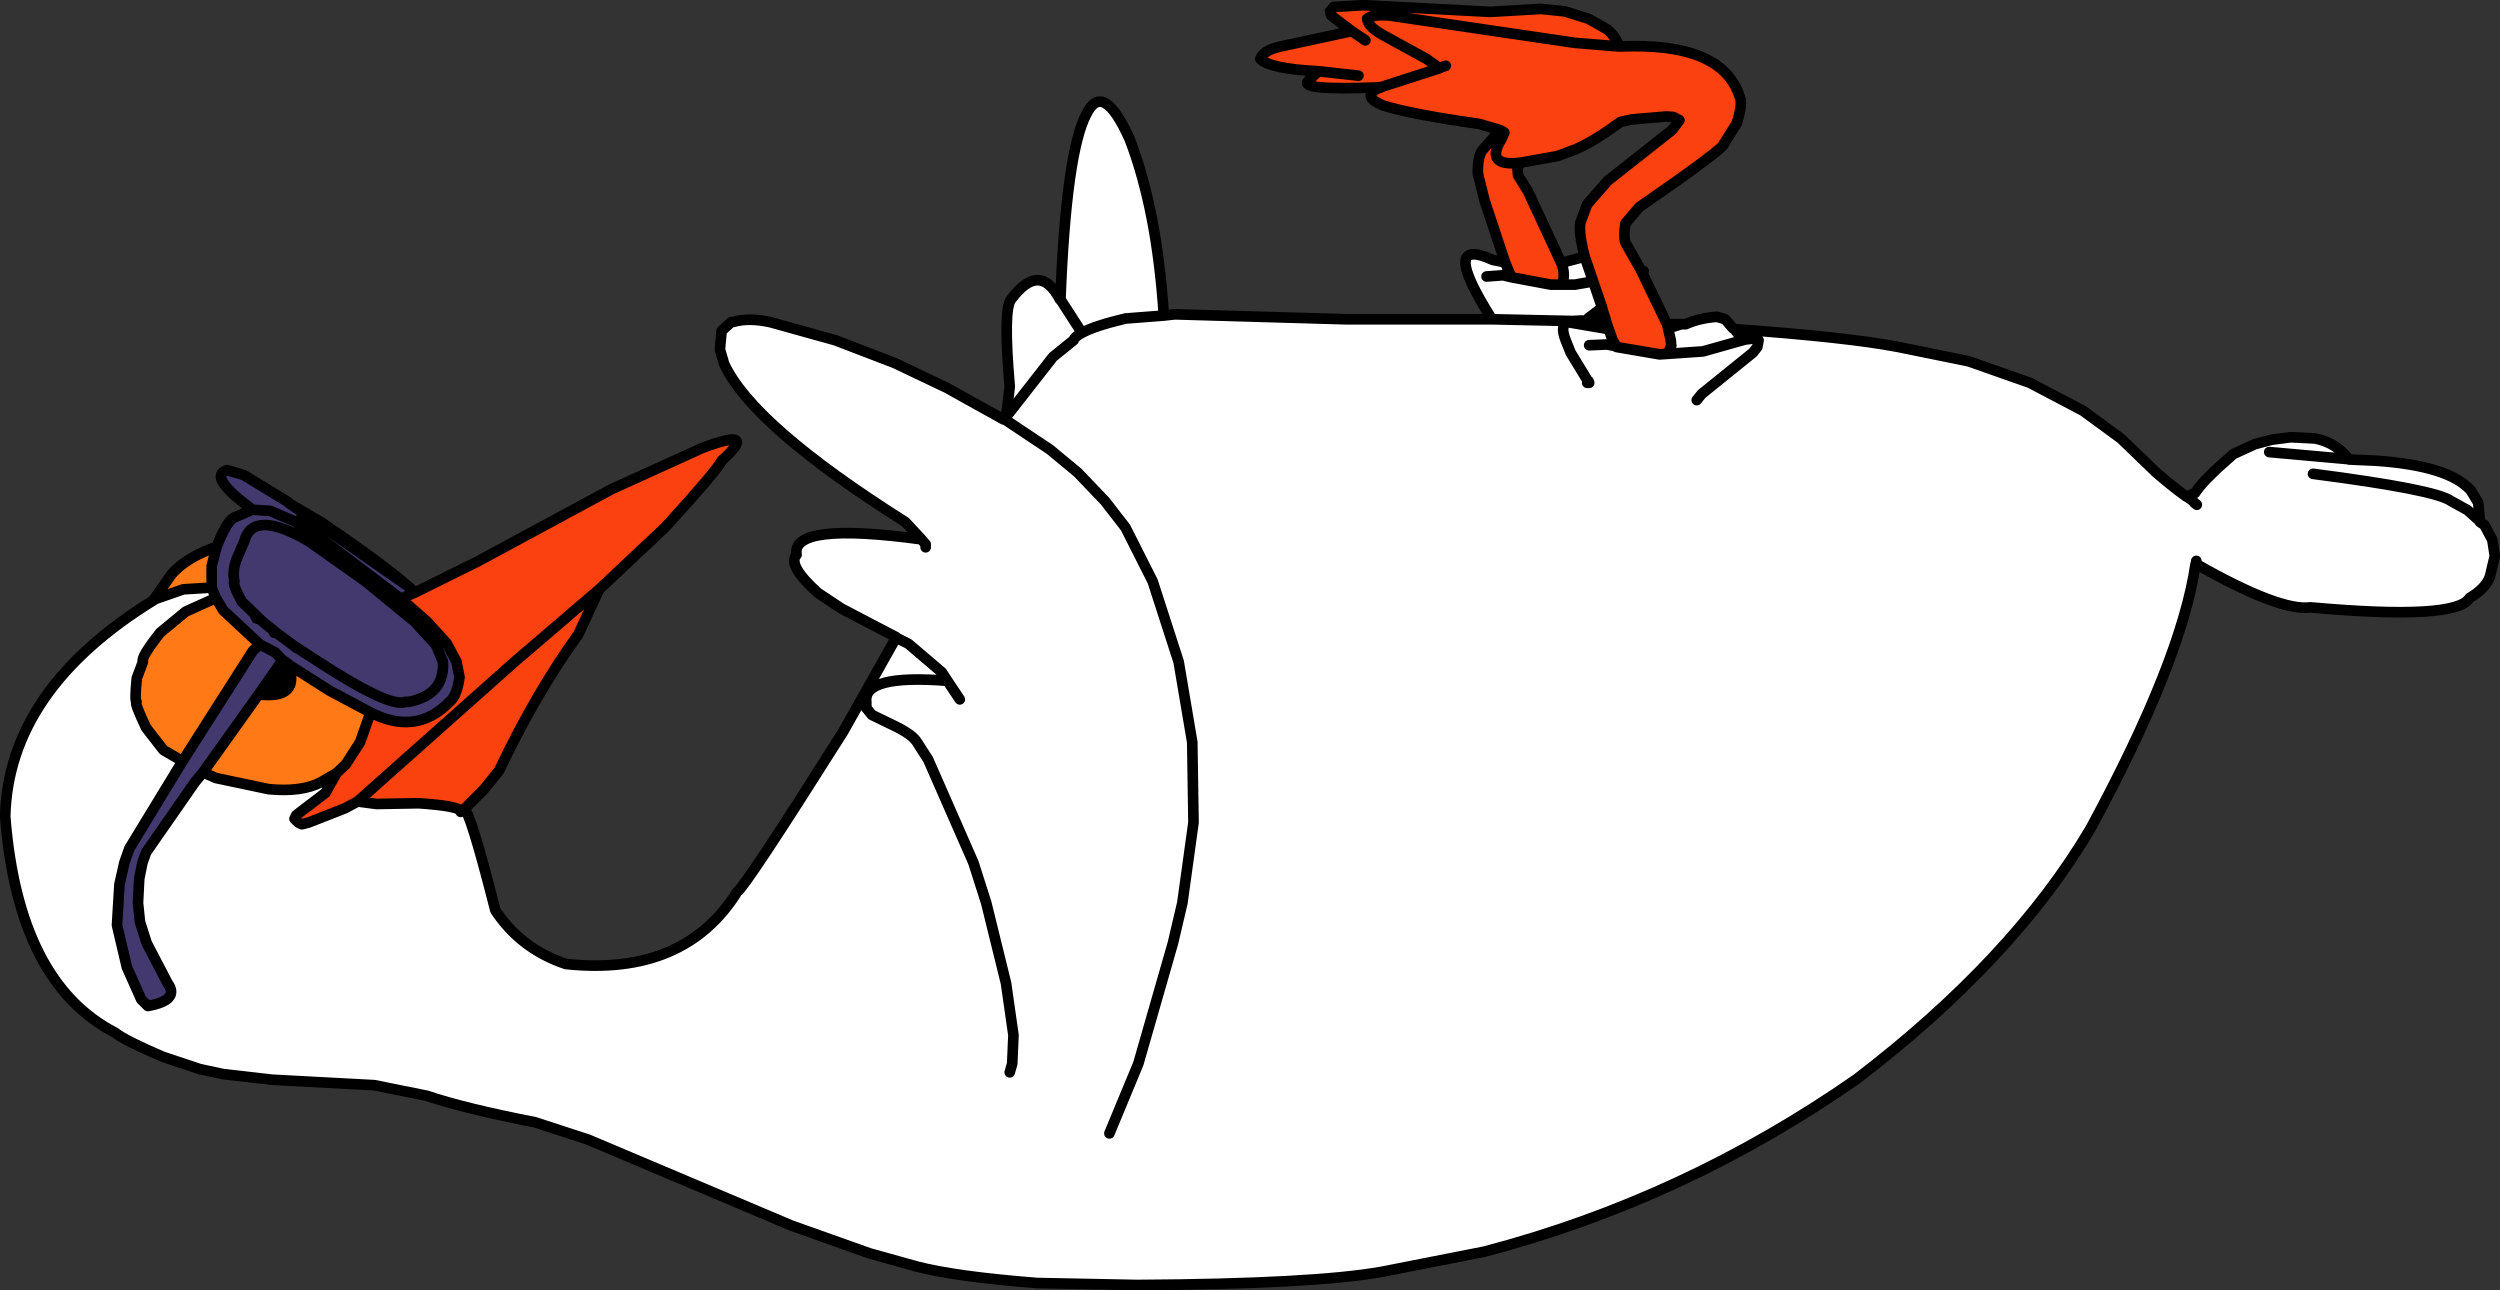 <?xml version="1.0" encoding="UTF-8" standalone="no"?>
<svg xmlns:xlink="http://www.w3.org/1999/xlink" height="260.85px" width="505.45px" xmlns="http://www.w3.org/2000/svg">
  <rect width="100%" height="100%" fill="#333333" stroke="none"/>
  <g transform="matrix(1.0, 0.0, 0.0, 1.0, 317.2, 108.05)">
    <path d="M-12.9 -55.0 L-17.05 -67.5 -18.4 -72.9 Q-18.5 -76.65 -17.3 -77.9 L-13.9 -81.75 -18.15 -83.0 Q-31.7 -84.9 -37.65 -86.75 -38.65 -87.2 -39.25 -87.6 L-39.55 -87.8 Q-41.05 -89.2 -38.05 -90.4 -55.0 -89.7 -52.65 -91.75 L-50.65 -93.65 Q-60.55 -94.15 -62.4 -96.15 -61.75 -97.9 -58.3 -98.65 L-43.9 -101.75 -48.05 -104.9 -48.3 -105.75 -47.55 -106.65 -41.55 -107.0 -15.9 -105.65 -5.65 -106.25 -0.8 -105.75 3.95 -104.25 7.7 -102.15 Q9.45 -100.65 10.2 -98.65 31.25 -99.6 34.6 -88.25 35.15 -87.1 33.95 -83.15 L31.35 -79.0 Q31.65 -78.2 14.2 -66.15 L11.45 -62.9 Q10.85 -59.6 11.7 -58.5 L14.6 -53.4 14.95 -52.65 19.85 -42.5 20.05 -41.65 20.6 -39.25 20.7 -38.15 19.95 -36.5 19.85 -36.5 18.35 -36.4 9.6 -37.9 9.55 -38.05 8.85 -39.25 8.05 -41.5 7.45 -43.25 7.45 -43.4 7.45 -43.25 7.35 -43.4 7.45 -43.4 6.7 -45.75 6.7 -45.9 6.7 -45.75 6.6 -45.75 6.7 -45.9 4.9 -51.15 3.2 -56.15 Q1.9 -61.15 2.35 -63.15 L3.7 -66.75 7.85 -71.5 20.85 -81.75 22.35 -83.75 21.1 -84.4 19.7 -84.5 12.7 -83.9 10.45 -83.4 Q4.95 -79.4 1.45 -77.9 L-2.3 -76.5 -9.8 -75.15 -10.4 -74.15 -10.3 -72.65 -8.3 -69.4 -1.55 -54.9 Q-0.6 -52.6 -1.4 -50.5 L-3.65 -50.5 -11.65 -52.0 -12.9 -55.0 M-233.3 11.75 L-220.4 5.35 -193.55 -9.15 -175.15 -17.5 Q-163.6 -21.85 -171.3 -14.9 -172.1 -13.1 -182.65 -1.5 L-196.05 11.1 -213.15 25.75 -244.9 54.0 -247.4 55.35 -254.8 58.25 -256.15 58.6 -256.9 58.25 -257.65 57.5 -257.3 56.75 -251.4 52.25 -249.15 48.25 -247.3 46.5 -244.4 42.0 -242.55 36.75 -242.55 35.85 Q-233.15 40.85 -226.3 33.85 -224.8 32.6 -224.3 28.85 L-224.9 25.75 -226.9 22.0 -230.9 17.6 -236.15 13.0 -233.3 11.75 M-13.9 -81.75 L-13.05 -81.25 -13.65 -79.9 Q-17.1 -74.3 -9.8 -75.15 -17.1 -74.3 -13.65 -79.9 L-13.05 -81.25 -13.9 -81.75 M10.2 -98.65 L1.1 -99.4 -36.15 -104.9 Q-39.85 -105.2 -40.8 -104.25 -40.6 -102.65 -37.65 -101.0 L-28.8 -96.15 -26.2 -94.3 -26.15 -94.25 -37.8 -90.5 -37.9 -90.4 -38.05 -90.4 -37.9 -90.4 -37.8 -90.5 -26.15 -94.25 -26.2 -94.3 -28.8 -96.15 -37.65 -101.0 Q-40.6 -102.65 -40.8 -104.25 -39.85 -105.2 -36.15 -104.9 L1.1 -99.4 10.2 -98.65 M-43.9 -101.75 L-41.15 -99.9 -43.9 -101.75 M-24.9 -94.75 L-26.2 -94.3 -24.9 -94.75 M-50.65 -93.65 L-42.55 -92.75 -50.65 -93.65" fill="#fa410f" fill-rule="evenodd" stroke="none"/>
    <path d="M14.6 -53.4 L15.1 -53.25 14.95 -52.65 14.6 -53.4 M19.85 -42.5 L22.7 -42.5 23.6 -42.5 Q26.4 -43.75 29.95 -44.0 L31.6 -43.5 33.2 -41.65 33.4 -41.6 33.7 -41.5 Q56.5 -39.85 66.6 -37.9 L80.85 -35.0 93.2 -30.65 103.95 -25.0 111.6 -19.4 118.6 -12.65 119.4 -11.95 Q122.2 -9.55 124.85 -7.65 L124.95 -7.65 126.6 -8.4 Q128.2 -10.95 134.35 -16.25 L138.7 -18.25 142.1 -19.15 145.95 -19.65 150.85 -19.4 Q155.15 -18.55 157.7 -15.15 L163.2 -14.9 Q177.9 -13.9 182.35 -8.9 L183.85 -6.4 184.2 -2.65 184.2 -2.5 185.1 -1.9 186.7 1.1 187.2 4.35 186.2 8.6 Q185.25 11.0 182.1 12.85 179.4 17.4 149.95 14.75 143.75 15.6 126.85 6.0 L126.7 6.0 Q123.85 25.5 105.45 59.5 89.85 85.9 58.2 110.1 23.35 134.4 -17.05 145.0 L-37.9 149.1 Q-51.75 151.55 -87.3 151.75 L-107.55 151.35 Q-124.1 150.05 -131.9 148.0 L-141.4 145.35 -157.15 139.75 -198.3 122.35 -209.05 118.85 Q-223.35 116.05 -230.9 113.5 L-241.55 111.35 -262.15 110.25 -272.15 109.1 -276.8 108.1 -284.3 105.6 Q-292.0 102.3 -293.9 100.75 -313.55 90.6 -316.15 57.0 -315.5 31.35 -286.05 13.25 L-286.05 13.1 -285.9 13.1 -280.15 11.1 -274.4 10.75 -273.55 12.85 -279.65 15.6 -284.8 19.85 Q-288.8 24.9 -288.3 25.75 L-289.55 29.1 Q-290.0 33.7 -289.6 33.85 -290.1 33.95 -287.65 39.1 L-284.15 43.6 -280.3 45.85 -291.05 63.5 -292.05 66.35 -293.05 70.75 -293.55 79.0 -291.55 87.5 -288.65 94.0 -287.3 95.35 Q-280.8 94.15 -283.3 90.75 L-287.55 82.6 -288.9 78.35 -289.3 74.5 -289.05 69.6 -288.4 66.35 -287.65 64.25 -277.8 50.1 -276.15 48.1 -273.55 49.25 -262.9 51.5 Q-256.25 52.15 -252.3 50.1 L-249.15 48.25 -251.4 52.25 -257.3 56.75 -257.65 57.5 -256.9 58.25 -256.15 58.6 -254.8 58.25 -247.4 55.35 -244.9 54.0 -241.05 54.5 -232.55 54.35 Q-223.8 54.95 -224.05 56.1 L-223.4 55.6 Q-222.35 55.15 -217.05 76.0 -211.9 83.8 -202.8 86.85 -178.85 89.4 -168.15 72.25 -166.6 71.35 -146.8 40.0 L-136.3 21.35 -136.05 20.85 -136.05 20.75 -147.05 15.0 -151.8 11.85 Q-158.1 6.2 -156.15 4.1 -157.3 -2.6 -130.9 1.0 L-134.15 -2.5 Q-165.1 -22.05 -170.8 -34.5 L-171.65 -37.4 -171.3 -41.15 -169.4 -42.9 -168.8 -43.0 Q-165.75 -43.85 -161.4 -42.9 L-148.3 -39.25 -136.3 -34.65 -125.8 -29.65 -114.3 -23.25 -114.05 -23.25 -113.9 -23.25 -113.8 -23.75 -113.05 -29.9 Q-114.4 -45.35 -112.8 -47.5 -107.0 -55.3 -102.9 -47.5 L-102.8 -47.5 Q-101.65 -77.25 -97.55 -85.0 -94.15 -91.85 -88.8 -79.9 -83.25 -65.45 -81.9 -44.25 L-79.65 -44.5 -45.15 -43.5 -15.55 -43.5 Q-26.35 -60.5 -15.4 -55.5 L-12.9 -55.0 -11.65 -52.0 -3.65 -50.5 -1.4 -50.5 Q-0.6 -52.6 -1.55 -54.9 L3.2 -56.15 4.9 -51.15 1.2 -50.5 -1.4 -50.5 1.2 -50.5 4.9 -51.15 6.7 -45.9 6.6 -45.75 3.95 -43.75 7.35 -43.4 7.45 -43.25 8.05 -41.5 8.85 -39.25 9.55 -38.05 9.6 -37.9 18.35 -36.4 19.85 -36.5 19.95 -36.5 20.7 -38.15 20.6 -39.25 20.05 -41.65 19.85 -42.5 M25.85 -27.15 L26.85 -28.4 37.2 -36.75 38.1 -37.9 38.35 -39.25 37.7 -39.65 35.6 -39.4 34.85 -39.75 33.4 -41.6 34.85 -39.75 35.6 -39.4 37.7 -39.65 38.35 -39.25 38.1 -37.9 37.2 -36.75 26.85 -28.4 25.85 -27.15 M19.85 -36.5 L27.1 -37.0 35.6 -39.4 27.1 -37.0 19.85 -36.5 M141.6 -16.65 L157.2 -15.25 141.6 -16.65 M124.95 -7.65 L126.2 -6.75 126.35 -6.5 126.95 -6.0 126.35 -6.5 126.2 -6.75 124.95 -7.65 M20.05 -41.65 L22.7 -42.5 20.05 -41.65 M3.85 -31.0 L3.7 -30.65 4.1 -30.65 3.95 -31.0 3.85 -31.0 0.35 -36.75 -0.65 -39.25 Q-1.9 -42.45 -0.15 -42.9 L8.05 -41.5 -0.15 -42.9 Q-1.9 -42.45 -0.65 -39.25 L0.35 -36.75 3.85 -31.0 3.95 -31.0 4.1 -30.65 3.7 -30.65 3.85 -31.0 M4.1 -38.25 L7.7 -38.4 9.55 -38.05 7.7 -38.4 4.1 -38.25 M-15.55 -43.5 L0.7 -43.15 2.6 -43.25 3.7 -43.15 4.45 -43.4 3.7 -43.15 2.6 -43.25 0.7 -43.15 -15.55 -43.5 M150.45 -12.25 Q175.25 -9.05 178.35 -6.75 L181.7 -4.9 184.2 -2.65 181.7 -4.9 178.35 -6.75 Q175.25 -9.05 150.45 -12.25 M-98.45 -40.75 L-102.8 -47.5 -98.45 -40.75 Q-95.95 -42.15 -89.65 -43.65 L-81.9 -44.25 -89.65 -43.65 Q-95.95 -42.15 -98.45 -40.75 -99.9 -40.0 -100.15 -39.25 L-104.3 -35.9 -113.8 -23.75 -104.3 -35.9 -100.15 -39.25 Q-99.9 -40.0 -98.45 -40.75 M-92.9 121.1 L-87.05 107.0 -80.05 82.6 -78.15 74.5 -75.9 58.25 -76.15 42.0 -78.9 25.75 -84.15 9.5 -89.65 -1.4 -93.8 -6.75 -99.3 -12.5 -104.9 -17.15 -114.05 -23.25 -104.9 -17.15 -99.3 -12.5 -93.8 -6.75 -89.65 -1.4 -84.15 9.5 -78.9 25.75 -76.15 42.0 -75.9 58.25 -78.15 74.5 -80.05 82.6 -87.05 107.0 -92.9 121.1 M-16.65 -52.15 L-13.3 -52.4 -11.65 -52.0 -13.3 -52.4 -16.65 -52.15 M-125.65 29.6 L-123.15 33.35 -125.65 29.6 Q-142.75 28.25 -142.05 33.85 L-142.05 35.1 -140.9 36.5 -136.05 38.85 Q-132.65 40.55 -131.8 42.0 L-129.55 45.5 -120.4 66.35 -117.8 74.5 -113.8 90.75 -112.3 101.25 -112.55 107.0 -113.05 108.75 -112.55 107.0 -112.3 101.25 -113.8 90.75 -117.8 74.5 -120.4 66.35 -129.55 45.5 -131.8 42.0 Q-132.65 40.55 -136.05 38.85 L-140.9 36.5 -142.05 35.1 -142.05 33.85 Q-142.75 28.25 -125.65 29.6 L-126.8 27.85 -133.55 22.1 -136.05 20.85 -133.55 22.1 -126.8 27.85 -125.65 29.6 M-130.9 1.0 L-130.05 2.0 -130.05 2.6 -130.05 2.0 -130.9 1.0 M-286.05 13.25 L-285.9 13.1 -286.05 13.25 M126.7 6.0 L126.85 5.85 126.85 5.35 126.85 5.85 126.85 6.0 126.85 5.85 126.7 6.0" fill="#ffffff" fill-rule="evenodd" stroke="none"/>
    <path d="M-273.4 2.5 Q-271.4 -2.6 -269.9 -3.4 L-266.15 -5.0 Q-275.35 -11.8 -271.3 -13.0 L-267.9 -12.0 -259.3 -6.75 -258.3 -6.0 -252.15 -2.4 Q-240.0 5.85 -234.55 10.6 L-233.3 11.75 -236.15 13.0 -230.9 17.6 -226.9 22.0 -224.9 25.75 -224.3 28.85 Q-224.8 32.6 -226.3 33.85 -233.15 40.85 -242.55 35.85 L-250.55 31.6 -258.8 26.35 -258.9 26.35 -259.05 26.1 -260.15 25.35 -261.55 23.85 -264.65 22.25 -261.55 23.85 -260.15 25.35 -260.3 25.75 -264.9 32.35 -276.15 48.1 -277.8 50.1 -287.65 64.25 -288.4 66.35 -289.05 69.6 -289.3 74.5 -288.9 78.35 -287.55 82.6 -283.3 90.75 Q-280.8 94.15 -287.3 95.35 L-288.65 94.0 -291.55 87.5 -293.55 79.0 -293.05 70.75 -292.05 66.35 -291.05 63.5 -280.3 45.85 -266.05 23.5 -264.65 22.25 -272.05 15.35 -273.55 12.85 -274.4 10.75 -274.4 6.35 -273.4 2.5 M-257.65 -2.65 L-262.55 -4.75 -266.15 -5.0 -262.55 -4.75 -257.65 -2.65 -256.65 -2.85 -257.65 -2.65 -253.65 -0.2 -255.4 -2.25 -255.0 -2.3 -255.35 -2.55 -255.7 -2.6 -255.75 -2.6 -256.65 -2.85 Q-255.95 -2.9 -255.35 -2.55 -255.95 -2.9 -256.65 -2.85 L-255.75 -2.6 -255.7 -2.6 -255.35 -2.55 -255.0 -2.3 -255.4 -2.25 -253.65 -0.2 -257.65 -2.65 M-255.0 -2.3 Q-254.15 -1.65 -253.55 -0.15 L-253.65 -0.2 -253.55 -0.15 Q-254.15 -1.65 -255.0 -2.3 M-233.4 17.6 L-229.05 22.35 -227.65 25.75 Q-227.25 32.4 -234.55 33.85 L-235.3 33.85 -235.55 33.95 -235.95 34.0 Q-239.6 34.25 -252.1 26.2 L-252.35 26.05 -252.8 25.75 -256.65 23.25 -256.75 23.2 -257.8 22.5 -261.3 19.9 -264.15 17.6 -264.5 17.25 -265.7 16.1 -268.3 13.6 Q-270.3 9.9 -269.8 9.5 -270.25 7.4 -269.4 5.1 L-267.8 1.35 Q-266.05 -5.15 -254.8 1.35 L-243.3 9.5 -233.4 17.6 -243.3 9.5 -254.8 1.35 Q-266.05 -5.15 -267.8 1.35 L-269.4 5.1 Q-270.25 7.4 -269.8 9.5 -270.3 9.9 -268.3 13.6 L-265.7 16.1 -264.5 17.25 -264.15 17.6 -261.3 19.9 -257.8 22.5 -256.75 23.2 -256.65 23.25 -252.8 25.75 -252.35 26.05 -252.1 26.2 Q-239.6 34.25 -235.95 34.0 L-235.55 33.95 -235.3 33.85 -234.55 33.85 Q-227.25 32.4 -227.65 25.75 L-229.05 22.35 -233.4 17.6 M-253.55 -0.15 L-236.15 13.0 -253.55 -0.15 M-257.8 22.5 L-257.55 22.75 -257.15 23.0 -256.75 23.2 -257.15 23.0 -257.55 22.75 -257.8 22.5 M-261.8 19.85 L-261.3 19.9 -261.8 19.85 M-258.8 26.35 L-259.05 26.1 -258.8 26.35 M-265.55 16.6 L-265.7 16.1 -265.55 16.6 M-265.3 17.0 L-264.5 17.25 -265.3 17.0 M-234.55 10.6 L-258.3 -6.0 -234.55 10.6" fill="#43396f" fill-rule="evenodd" stroke="none"/>
    <path d="M-196.05 11.1 L-200.3 20.25 Q-208.8 32.0 -216.3 47.75 L-219.4 51.6 -223.4 55.6 -224.05 56.1 Q-223.8 54.95 -232.55 54.35 L-241.05 54.5 -244.9 54.0 -213.15 25.75 -196.05 11.1" fill="#fa420e" fill-rule="evenodd" stroke="none"/>
    <path d="M-286.05 13.1 L-282.55 8.1 Q-279.6 4.65 -273.4 2.5 L-274.4 6.35 -274.4 10.75 -280.15 11.1 -285.9 13.1 -286.05 13.1 M-242.55 35.85 L-242.55 36.75 -244.4 42.0 -247.3 46.5 -249.15 48.25 -252.3 50.1 Q-256.25 52.15 -262.9 51.5 L-273.55 49.25 -276.15 48.1 -264.9 32.35 Q-256.4 33.35 -258.9 26.35 L-258.8 26.35 -250.55 31.6 -242.55 35.85 M-273.55 12.85 L-272.05 15.35 -264.65 22.25 -266.05 23.5 -280.3 45.85 -284.15 43.6 -287.65 39.1 Q-290.1 33.95 -289.6 33.85 -290.0 33.7 -289.55 29.1 L-288.3 25.75 Q-288.8 24.9 -284.8 19.85 L-279.65 15.6 -273.55 12.85" fill="#ff7a16" fill-rule="evenodd" stroke="none"/>
    <path d="M-258.9 26.35 Q-256.4 33.35 -264.9 32.35 L-260.3 25.75 -260.15 25.35 -259.05 26.1 -258.9 26.35" fill="#000000" fill-rule="evenodd" stroke="none"/>
    <path d="M-12.9 -55.0 L-17.05 -67.5 -18.4 -72.9 Q-18.5 -76.65 -17.3 -77.9 L-13.9 -81.75 -18.15 -83.0 Q-31.7 -84.9 -37.65 -86.75 -38.65 -87.2 -39.25 -87.6 L-39.55 -87.8 Q-41.05 -89.2 -38.05 -90.4 -55.0 -89.7 -52.65 -91.75 L-50.65 -93.65 Q-60.55 -94.15 -62.4 -96.15 -61.75 -97.9 -58.3 -98.65 L-43.9 -101.75 -48.05 -104.9 -48.3 -105.75 -47.55 -106.65 -41.55 -107.0 -15.9 -105.65 -5.65 -106.25 -0.8 -105.75 3.95 -104.25 7.7 -102.15 Q9.45 -100.65 10.2 -98.65 31.25 -99.6 34.6 -88.25 35.15 -87.1 33.95 -83.15 L31.35 -79.0 Q31.65 -78.2 14.2 -66.15 L11.45 -62.9 Q10.85 -59.6 11.7 -58.5 L14.6 -53.4 15.1 -53.25 14.95 -52.65 19.85 -42.5 22.7 -42.5 23.6 -42.5 Q26.4 -43.75 29.95 -44.0 L31.6 -43.5 33.2 -41.65 33.4 -41.6 33.7 -41.5 Q56.5 -39.85 66.6 -37.9 L80.85 -35.0 93.2 -30.65 103.95 -25.0 111.6 -19.4 118.6 -12.65 119.4 -11.95 Q122.2 -9.55 124.85 -7.65 L124.95 -7.65 126.6 -8.4 Q128.2 -10.95 134.35 -16.25 L138.7 -18.25 142.1 -19.15 145.95 -19.65 150.85 -19.4 Q155.15 -18.55 157.7 -15.15 L163.2 -14.9 Q177.9 -13.9 182.35 -8.9 L183.85 -6.4 184.2 -2.65 184.2 -2.5 185.1 -1.9 186.7 1.1 187.2 4.35 186.2 8.6 Q185.25 11.0 182.1 12.85 179.4 17.4 149.95 14.75 143.75 15.6 126.85 6.0 L126.7 6.0 Q123.85 25.5 105.45 59.5 89.85 85.9 58.2 110.1 23.35 134.4 -17.05 145.0 L-37.9 149.1 Q-51.75 151.55 -87.3 151.75 L-107.55 151.35 Q-124.1 150.05 -131.9 148.0 L-141.4 145.35 -157.15 139.75 -198.3 122.35 -209.05 118.85 Q-223.35 116.05 -230.9 113.5 L-241.55 111.35 -262.15 110.25 -272.15 109.1 -276.8 108.1 -284.3 105.6 Q-292.0 102.3 -293.9 100.75 -313.55 90.6 -316.15 57.0 -315.5 31.35 -286.05 13.25 L-286.05 13.1 -282.55 8.1 Q-279.6 4.65 -273.4 2.5 -271.4 -2.6 -269.9 -3.4 L-266.15 -5.0 Q-275.35 -11.8 -271.3 -13.0 L-267.9 -12.0 -259.3 -6.75 -258.3 -6.0 -252.15 -2.4 Q-240.0 5.85 -234.55 10.6 L-233.3 11.75 -220.4 5.35 -193.55 -9.15 -175.15 -17.5 Q-163.6 -21.85 -171.3 -14.9 -172.1 -13.1 -182.65 -1.5 L-196.05 11.1 -200.3 20.25 Q-208.8 32.0 -216.3 47.75 L-219.4 51.6 -223.4 55.6 Q-222.35 55.15 -217.05 76.0 -211.9 83.8 -202.8 86.85 -178.85 89.4 -168.15 72.25 -166.6 71.35 -146.8 40.0 L-136.3 21.35 -136.05 20.85 -136.05 20.75 -147.05 15.0 -151.8 11.85 Q-158.1 6.2 -156.15 4.1 -157.3 -2.6 -130.9 1.0 L-134.15 -2.5 Q-165.1 -22.05 -170.8 -34.5 L-171.65 -37.4 -171.3 -41.15 -169.4 -42.9 -168.8 -43.0 Q-165.75 -43.85 -161.4 -42.9 L-148.3 -39.25 -136.3 -34.65 -125.8 -29.65 -114.3 -23.25 -114.05 -23.25 -113.9 -23.25 -113.8 -23.75 -113.05 -29.9 Q-114.4 -45.35 -112.8 -47.5 -107.0 -55.3 -102.9 -47.5 L-102.8 -47.5 Q-101.65 -77.25 -97.55 -85.0 -94.15 -91.85 -88.8 -79.9 -83.25 -65.45 -81.9 -44.25 L-79.65 -44.5 -45.15 -43.5 -15.55 -43.5 Q-26.35 -60.5 -15.4 -55.5 L-12.9 -55.0 -11.65 -52.0 -3.65 -50.5 -1.4 -50.5 Q-0.6 -52.6 -1.55 -54.9 L-8.3 -69.4 -10.3 -72.65 -10.4 -74.15 -9.8 -75.15 Q-17.1 -74.3 -13.65 -79.9 L-13.05 -81.25 -13.9 -81.75 M3.2 -56.15 Q1.9 -61.15 2.35 -63.15 L3.7 -66.75 7.85 -71.5 20.85 -81.75 22.35 -83.75 21.1 -84.4 19.7 -84.5 12.7 -83.9 10.45 -83.4 Q4.95 -79.4 1.45 -77.9 L-2.3 -76.5 -9.8 -75.15 M4.9 -51.15 L1.2 -50.5 -1.4 -50.5 M4.9 -51.15 L3.2 -56.15 -1.55 -54.9 M14.6 -53.4 L14.95 -52.65 M33.4 -41.6 L34.85 -39.75 35.6 -39.4 37.7 -39.65 38.35 -39.25 38.1 -37.9 37.2 -36.75 26.85 -28.4 25.85 -27.15 M7.45 -43.25 L8.05 -41.5 8.85 -39.25 9.55 -38.05 9.6 -37.9 18.35 -36.4 19.85 -36.5 19.95 -36.5 20.7 -38.15 20.6 -39.25 20.05 -41.65 19.85 -42.5 M35.6 -39.4 L27.1 -37.0 19.85 -36.5 M6.7 -45.9 L6.7 -45.75 7.45 -43.4 7.45 -43.25 7.35 -43.4 3.95 -43.75 6.6 -45.75 6.7 -45.9 4.9 -51.15 M7.35 -43.4 L7.45 -43.4 M6.7 -45.75 L6.6 -45.75 M4.45 -43.4 L3.7 -43.15 2.6 -43.25 0.7 -43.15 -15.55 -43.5 M9.55 -38.05 L7.7 -38.4 4.1 -38.25 M8.05 -41.5 L-0.15 -42.9 Q-1.9 -42.45 -0.65 -39.25 L0.35 -36.75 3.85 -31.0 3.95 -31.0 4.1 -30.65 3.7 -30.65 3.85 -31.0 M22.7 -42.5 L20.05 -41.65 M126.95 -6.0 L126.35 -6.5 126.2 -6.75 124.95 -7.65 M157.2 -15.25 L141.6 -16.65 M-38.05 -90.4 L-37.9 -90.4 -37.8 -90.5 -26.15 -94.25 -26.2 -94.3 -28.8 -96.15 -37.65 -101.0 Q-40.6 -102.65 -40.8 -104.25 -39.85 -105.2 -36.15 -104.9 L1.1 -99.4 10.2 -98.65 M184.2 -2.65 L181.7 -4.9 178.35 -6.75 Q175.25 -9.05 150.45 -12.25 M-256.65 -2.85 L-257.65 -2.65 -253.65 -0.2 -255.4 -2.25 -255.0 -2.3 -255.35 -2.55 -255.7 -2.6 -255.75 -2.6 -256.65 -2.85 Q-255.95 -2.9 -255.35 -2.55 M-253.65 -0.2 L-253.55 -0.15 Q-254.15 -1.65 -255.0 -2.3 M-266.15 -5.0 L-262.55 -4.75 -257.65 -2.65 M-41.15 -99.9 L-43.9 -101.75 M-81.9 -44.25 L-89.65 -43.65 Q-95.95 -42.15 -98.45 -40.75 -99.9 -40.0 -100.15 -39.25 L-104.3 -35.9 -113.8 -23.75 M-114.05 -23.25 L-104.9 -17.15 -99.3 -12.5 -93.8 -6.75 -89.65 -1.4 -84.15 9.5 -78.9 25.75 -76.15 42.0 -75.9 58.25 -78.15 74.5 -80.05 82.6 -87.05 107.0 -92.9 121.1 M-102.8 -47.5 L-98.45 -40.75 M-26.2 -94.3 L-24.9 -94.75 M-11.65 -52.0 L-13.3 -52.4 -16.65 -52.15 M-42.55 -92.75 L-50.65 -93.65 M-130.05 2.6 L-130.05 2.0 -130.9 1.0 M-113.05 108.75 L-112.55 107.0 -112.3 101.25 -113.8 90.75 -117.8 74.5 -120.4 66.35 -129.55 45.5 -131.8 42.0 Q-132.65 40.55 -136.05 38.85 L-140.9 36.5 -142.05 35.1 -142.05 33.85 Q-142.75 28.25 -125.65 29.6 L-126.8 27.85 -133.55 22.1 -136.05 20.85 M-123.15 33.35 L-125.65 29.6 M-242.55 35.85 Q-233.15 40.85 -226.3 33.85 -224.8 32.6 -224.3 28.85 L-224.9 25.75 -226.9 22.0 -230.9 17.6 -236.15 13.0 -253.55 -0.15 M-233.4 17.6 L-243.3 9.5 -254.8 1.35 Q-266.05 -5.15 -267.8 1.35 L-269.4 5.1 Q-270.25 7.4 -269.8 9.5 -270.3 9.9 -268.3 13.6 L-265.7 16.1 -264.5 17.25 -264.15 17.6 -261.3 19.9 -257.8 22.5 -256.75 23.2 -256.65 23.25 -252.8 25.75 -252.35 26.05 -252.1 26.2 Q-239.6 34.25 -235.95 34.0 L-235.55 33.95 -235.3 33.85 -234.55 33.85 Q-227.25 32.4 -227.65 25.75 L-229.05 22.35 -233.4 17.6 M-236.15 13.0 L-233.3 11.75 M-249.15 48.25 L-247.3 46.5 -244.4 42.0 -242.55 36.75 -242.55 35.85 -250.55 31.6 -258.8 26.35 -258.9 26.35 Q-256.4 33.35 -264.9 32.35 L-276.15 48.1 -273.55 49.25 -262.9 51.5 Q-256.25 52.15 -252.3 50.1 L-249.15 48.25 -251.4 52.25 -257.3 56.75 -257.65 57.5 -256.9 58.25 -256.15 58.6 -254.8 58.25 -247.4 55.35 -244.9 54.0 -213.15 25.75 -196.05 11.1 M-223.4 55.6 L-224.05 56.1 Q-223.8 54.95 -232.55 54.35 L-241.05 54.5 -244.9 54.0 M-261.3 19.9 L-261.8 19.85 M-256.75 23.2 L-257.15 23.0 -257.55 22.75 -257.8 22.5 M-274.4 10.75 L-274.4 6.35 -273.4 2.5 M-286.05 13.1 L-285.9 13.1 -280.15 11.1 -274.4 10.75 -273.55 12.85 -272.05 15.35 -264.65 22.25 -261.55 23.85 -260.15 25.35 -259.05 26.1 -258.8 26.35 M-273.55 12.85 L-279.65 15.6 -284.8 19.85 Q-288.8 24.9 -288.3 25.75 L-289.55 29.1 Q-290.0 33.7 -289.6 33.85 -290.1 33.95 -287.65 39.1 L-284.15 43.6 -280.3 45.85 -266.05 23.5 -264.65 22.25 M-264.5 17.25 L-265.3 17.0 M-265.7 16.1 L-265.55 16.6 M-260.15 25.35 L-260.3 25.75 -264.9 32.35 M-258.9 26.35 L-259.05 26.1 M-285.9 13.1 L-286.05 13.25 M-276.15 48.1 L-277.8 50.1 -287.65 64.25 -288.4 66.35 -289.05 69.6 -289.3 74.5 -288.9 78.35 -287.55 82.6 -283.3 90.75 Q-280.8 94.15 -287.3 95.35 L-288.65 94.0 -291.55 87.5 -293.55 79.0 -293.05 70.75 -292.05 66.35 -291.05 63.5 -280.3 45.85 M126.85 5.35 L126.85 5.85 126.85 6.0 M126.85 5.85 L126.7 6.0 M-258.3 -6.0 L-234.55 10.6" fill="none" stroke="#000000" stroke-linecap="round" stroke-linejoin="round" stroke-width="2.15"/>
  </g>
</svg>
